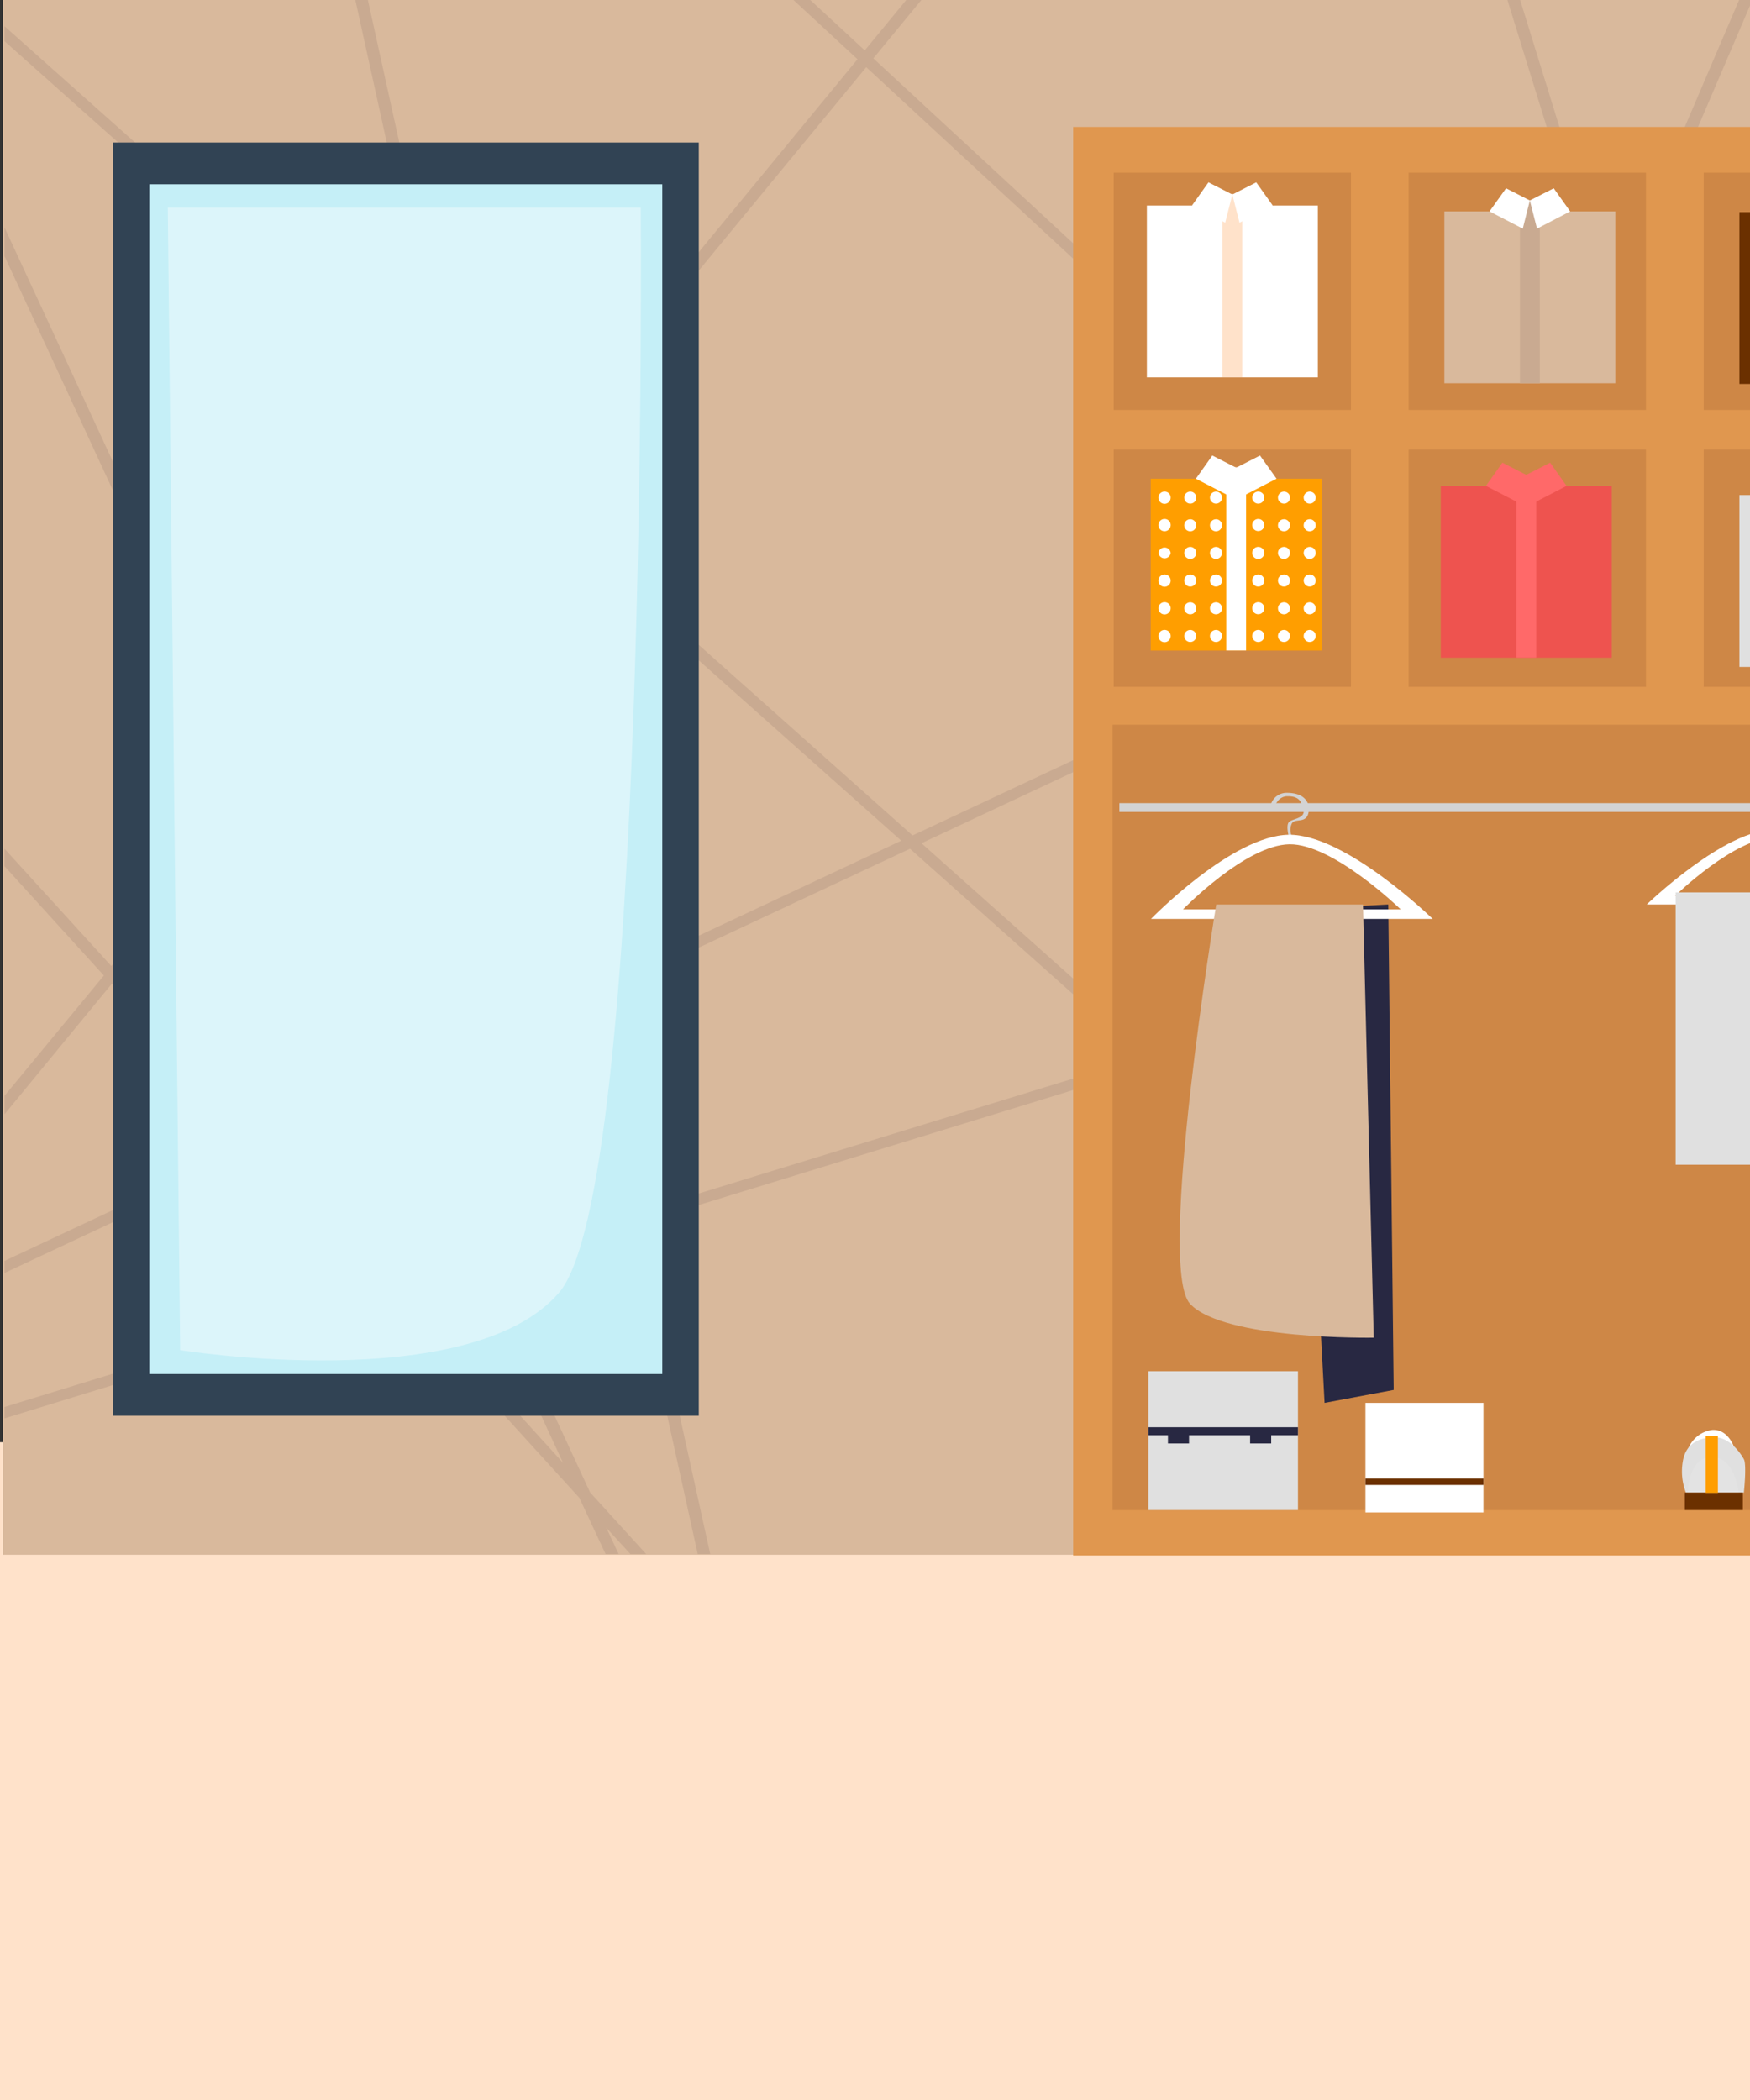 <svg xmlns="http://www.w3.org/2000/svg" viewBox="0 0 200 240"><rect x="0" y="0" width="200" height="240" fill="#333333" stroke="none"/><title>Background</title><rect x="-0.41" y="164.82" width="295.35" height="76.02" style="fill:#ffe2ca"/><rect x="0.32" y="-58.31" width="295" height="236" style="fill:#d9b99c"/><path d="M247.88,143.65l-6.43-6,10.14-52.76,43.34-13.32v-1.3L251.86,83.56,263.65,22.2l10.93-5.12L294.93,50V47.39L275.82,16.5l19.11-8.95V6.16l-19.78,9.27L267.37,2.85l5.76-30,21.8,8.39v-1.33l-21.56-8.31,4.91-25.54,14,.93,2.68,2.57v-1.82l-.64-.62.64,0V-54l-2-.13-4.49-4.3h-1.9l4.35,4.16-12.36-.82.64-3.34h-1.43l-.62,3.25-47.62-3.17,0-.08H209.84l13.53.9L219.72-49l-24.51-9.44h-3.47l27.49,10.59-35,81.79L155.65-58.47h-1.46l29.19,94.36L171.32,64.07,165,67,99.81,6.67l53.6-65.14h-1.73L98.83,5.76,29.41-58.47H27.73L51.22,48.16.52,3V4.71L51.7,50.34l2.2,10-24,29.16L.52,26v3.28L28.94,90.7,12.72,110.4.52,97v2l11.35,12.49L.52,125.23v2.11l12.26-14.91,16.53,18.18L.52,144.1v1.38l29.67-13.9,14.29,15.71L.52,160.8v1.3L45.4,148.31l20.81,22.87,3,6.43H70.7l-1.4-3,2.75,3h1.8l-6.41-7.05L55.67,145.15l15.84-4.87,8.23,37.33h1.43l-8.32-37.74,59-18.12,10.74,9.58-19.8,46.28h1.5l19.39-45.31,36.06,32.14-43.2,13.17h4.25l40-12.2,13.69,12.2h2L182.24,165l37.53-11.44,7.46,24.09h1.46l-7.58-24.5,16.95-5.17-5.71,29.67h1.43l5.79-30.13,7.91-2.41,35.19,32.54h1.93l-35.66-33,46-14v-1.29Zm-7.64-7.07-34-31.43-1.78-5.74,45.59-14ZM250.34,84l-46.21,14.2-13-42.05,71-33.24Zm-46.11,19.23-3.06-2.83,2-.61ZM273.91,16l-10,4.67L267,4.82ZM266.28,1.09,241.21-39.42,271.8-27.64ZM276.87-54,272-28.89,240.13-41.17l-9.86-15.94Zm-52-3.46,3.77.25L238-42l-17-6.55Zm-4.31,10.08,18.59,7.16L265.9,3.06l-3.53,18.36L190.75,55l-5.89-19ZM184,37.93l5.46,17.64L173.2,63.19Zm-11.55,27,17.39-8.15,13,41.86-2.68.82-30.4-28.12Zm26.21,35-47.41,14.57,17.91-41.87Zm-28.09-34.1-1.94,4.53L166,67.93ZM99,7.68l64.78,59.93L104.29,95.48,59.55,55.59Zm4,88.4L66.93,113,55.4,60.64l3.32-4ZM29.59-56.51,98,6.77,58.56,54.7l-5.56-5ZM53.48,51.93l4.24,3.78L55,59ZM54.27,62l11.36,51.58-20.19,9.46L30.53,90.86ZM13.63,111.4,29.56,92l14.63,31.6L30.56,130ZM31.45,131l13.27-6.21,9.1,19.64-7.94,2.44Zm32.89,36.17L46.8,147.87l7.54-2.31ZM55.14,144,46,124.19l19.95-9.34,5.33,24.22Zm17.45-5.37-5.38-24.41L104,97l26.69,23.8Zm32.72-42.26,59.45-27.85,3.33,3.08L149.52,115l-17.34,5.33Zm37.77,33.67-9.82-8.76,15.63-4.8ZM181.15,164l-37-33L150.62,116l49.1-15.09,5.28,4.88,14.41,46.57Zm57.17-17.43-17.58,5.36-13.69-44.27L240,138.1Zm1.52-.47,1.32-6.88,5.27,4.87Z" style="fill:#c9aa91"/><rect x="122.65" y="14.51" width="172.26" height="163.26" style="fill:#e0974f"/><rect x="127.28" y="19.73" width="27.12" height="27.12" style="fill:#ce8746"/><rect x="160.99" y="19.73" width="27.12" height="27.12" style="fill:#ce8746"/><rect x="194.71" y="19.73" width="27.12" height="27.12" style="fill:#ce8746"/><rect x="127.28" y="51.38" width="27.12" height="27.12" style="fill:#ce8746"/><rect x="160.99" y="51.38" width="27.12" height="27.12" style="fill:#ce8746"/><rect x="194.71" y="51.38" width="27.12" height="27.12" style="fill:#ce8746"/><rect x="127.15" y="82.83" width="161.93" height="89.76" style="fill:#ce8746"/><polygon points="148.37 103.91 158.66 103.37 159.28 158.85 151.38 160.33 148.37 103.91" style="fill:#282842"/><path d="M188.2,103.37h28.66s-8.24-8.49-14-8.56S188.2,103.37,188.2,103.37Zm25.4-1H191.45s6.85-6.68,11.32-6.62S213.6,102.4,213.6,102.4Z" style="fill:#fff"/><rect x="191.5" y="101.99" width="21.81" height="31.12" style="fill:#e0e0e0"/><rect x="164.66" y="55.53" width="19.54" height="19.64" style="fill:#ee534f"/><polygon points="173.54 54.23 174.9 54.33 175.53 56.66 173.33 56.76 173.54 54.23" style="fill:#e0e0e0"/><polygon points="171.7 52.88 174.43 54.27 173.61 57.49 169.82 55.53 171.7 52.88" style="fill:#ff6969"/><polygon points="177.16 52.88 174.43 54.27 175.25 57.49 179.04 55.53 177.16 52.88" style="fill:#ff6969"/><rect x="173.3" y="54.23" width="2.27" height="20.93" style="fill:#ff6969"/><rect x="198.79" y="56.58" width="19.54" height="19.64" style="fill:#e0e0e0"/><rect x="131.51" y="54.71" width="19.54" height="19.64" style="fill:#ff9e00"/><polygon points="140.39 53.41 141.75 53.51 142.38 55.84 140.18 55.94 140.39 53.41" style="fill:#e0e0e0"/><polygon points="138.55 52.06 141.28 53.45 140.46 56.67 136.67 54.71 138.55 52.06" style="fill:#fff"/><polygon points="144 52.06 141.28 53.45 142.09 56.67 145.89 54.71 144 52.06" style="fill:#fff"/><rect x="140.14" y="53.41" width="2.27" height="20.93" style="fill:#fff"/><path d="M133.79,56.87a.7.7,0,1,1-.69-.69A.69.69,0,0,1,133.79,56.87Z" style="fill:#fff"/><circle cx="136.03" cy="56.87" r="0.69" style="fill:#fff"/><circle cx="138.97" cy="56.87" r="0.69" style="fill:#fff"/><path d="M133.79,60a.7.7,0,1,1-.69-.69A.69.69,0,0,1,133.79,60Z" style="fill:#fff"/><circle cx="136.03" cy="60.03" r="0.69" style="fill:#fff"/><circle cx="138.97" cy="60.03" r="0.69" style="fill:#fff"/><path d="M133.79,63.19a.7.7,0,0,1-1.39,0,.7.7,0,0,1,1.39,0Z" style="fill:#fff"/><circle cx="136.03" cy="63.19" r="0.69" style="fill:#fff"/><circle cx="138.97" cy="63.19" r="0.69" style="fill:#fff"/><path d="M133.79,66.35a.7.7,0,1,1-.69-.69A.69.69,0,0,1,133.79,66.35Z" style="fill:#fff"/><circle cx="136.03" cy="66.35" r="0.69" style="fill:#fff"/><circle cx="138.97" cy="66.35" r="0.69" style="fill:#fff"/><path d="M133.79,69.52a.7.7,0,1,1-.69-.7A.69.69,0,0,1,133.79,69.52Z" style="fill:#fff"/><circle cx="136.03" cy="69.52" r="0.69" style="fill:#fff"/><circle cx="138.97" cy="69.52" r="0.69" style="fill:#fff"/><path d="M133.79,72.68a.7.7,0,1,1-.69-.69A.69.69,0,0,1,133.79,72.68Z" style="fill:#fff"/><circle cx="136.03" cy="72.68" r="0.69" style="fill:#fff"/><circle cx="138.97" cy="72.68" r="0.69" style="fill:#fff"/><path d="M144.49,56.87a.69.69,0,1,1-.69-.69A.69.69,0,0,1,144.49,56.87Z" style="fill:#fff"/><circle cx="146.74" cy="56.87" r="0.69" style="fill:#fff"/><circle cx="149.68" cy="56.87" r="0.69" style="fill:#fff"/><path d="M144.49,60a.69.69,0,1,1-.69-.69A.69.69,0,0,1,144.49,60Z" style="fill:#fff"/><circle cx="146.74" cy="60.03" r="0.69" style="fill:#fff"/><circle cx="149.68" cy="60.03" r="0.69" style="fill:#fff"/><path d="M144.49,63.19a.69.69,0,1,1-.69-.69A.69.69,0,0,1,144.49,63.19Z" style="fill:#fff"/><circle cx="146.74" cy="63.19" r="0.69" style="fill:#fff"/><circle cx="149.68" cy="63.19" r="0.69" style="fill:#fff"/><path d="M144.49,66.35a.69.69,0,1,1-.69-.69A.69.69,0,0,1,144.49,66.35Z" style="fill:#fff"/><circle cx="146.74" cy="66.35" r="0.69" style="fill:#fff"/><circle cx="149.68" cy="66.35" r="0.69" style="fill:#fff"/><path d="M144.49,69.52a.69.69,0,1,1-.69-.7A.69.69,0,0,1,144.49,69.52Z" style="fill:#fff"/><circle cx="146.74" cy="69.52" r="0.69" style="fill:#fff"/><circle cx="149.68" cy="69.52" r="0.69" style="fill:#fff"/><path d="M144.49,72.68a.69.69,0,1,1-.69-.69A.69.69,0,0,1,144.49,72.68Z" style="fill:#fff"/><circle cx="146.74" cy="72.68" r="0.69" style="fill:#fff"/><circle cx="149.68" cy="72.68" r="0.69" style="fill:#fff"/><rect x="165.07" y="24.16" width="19.54" height="19.64" style="fill:#d9b99c"/><polygon points="173.95 22.86 175.32 22.96 175.95 25.29 173.74 25.39 173.95 22.86" style="fill:#e0e0e0"/><rect x="173.71" y="22.87" width="2.27" height="20.93" style="fill:#c9aa91"/><polygon points="172.12 21.52 174.84 22.91 174.03 26.13 170.23 24.16 172.12 21.52" style="fill:#fff"/><polygon points="177.57 21.52 174.84 22.91 175.66 26.13 179.45 24.16 177.57 21.52" style="fill:#fff"/><rect x="131.07" y="23.49" width="19.54" height="19.64" style="fill:#fff"/><polygon points="139.95 22.19 141.31 22.29 141.94 24.62 139.74 24.71 139.95 22.19" style="fill:#e0e0e0"/><rect x="139.7" y="22.19" width="2.27" height="20.93" style="fill:#ffe2ca"/><polygon points="138.11 20.84 140.84 22.23 140.02 25.45 136.23 23.48 138.11 20.84" style="fill:#fff"/><polygon points="143.57 20.84 140.84 22.23 141.66 25.45 145.45 23.48 143.57 20.84" style="fill:#fff"/><rect x="198.79" y="24.24" width="19.54" height="19.64" style="fill:#6b3000"/><rect x="127.93" y="91.79" width="161.14" height="1" style="fill:#d3d3d3"/><path d="M147.34,95.79s-.45-1.49,0-1.87,1.87-.39,1.63-1.4S148.4,91,147.14,91s-1.58,1.53-1.58,1.53h-.39a1.86,1.86,0,0,1,1.91-1.92c2,0,2.64,1.09,2.48,2.17-.22,1.42-1.53.67-1.92,1.33a1.7,1.7,0,0,0,0,1.46Z" style="fill:#d3d3d3"/><path d="M147.28,95.4c-6.49.09-15.74,9.62-15.74,9.62h32.2S153.78,95.31,147.28,95.4Zm.09,1.09c5-.06,12.71,7.44,12.71,7.44H135.2S142.35,96.56,147.37,96.49Z" style="fill:#fff"/><path d="M139,103.37S132.15,144.83,136,149,157,152.88,157,152.88l-1.23-49.51Z" style="fill:#d9b99c"/><path d="M192.89,165.71a3.4,3.4,0,0,1,2.83-2.29c2.09-.08,2.65,2.56,2.65,2.56l-3.47.54Z" style="fill:#fff"/><path d="M196,164.27c-1.75,0-3.31.64-3.67,2.69a6.76,6.76,0,0,0,.34,3.62h6.63s.34-3.18,0-3.81S197.71,164.27,196,164.27Z" style="fill:#e0e0e0"/><rect x="192.55" y="170.58" width="6.63" height="2" style="fill:#6b3000"/><path d="M192.89,170.58s0-4,2.71-4.06,3.09,4.06,3.09,4.06Z" style="fill:#fff;opacity:0.1"/><rect x="194.93" y="164.12" width="1.4" height="6.49" style="fill:#ff9e00"/><rect x="131.24" y="156.71" width="17.1" height="15.87" style="fill:#e0e0e0"/><rect x="131.24" y="163.11" width="17.1" height="0.92" style="fill:#282842"/><rect x="133.48" y="163.57" width="2.41" height="1.4" style="fill:#282842"/><rect x="142.87" y="163.57" width="2.41" height="1.4" style="fill:#282842"/><rect x="156.05" y="160.33" width="13.49" height="12.52" style="fill:#fff"/><rect x="156.05" y="168.98" width="13.49" height="0.73" style="fill:#6b3000"/><rect x="12.89" y="16.29" width="66.97" height="145.51" style="fill:#314354"/><rect x="17.07" y="21.06" width="58.62" height="135.97" style="fill:#c5eff7"/><path d="M19.18,23.73H73.23s.9,112.13-9.34,124-43.3,6.57-43.3,6.57Z" style="fill:#fff;opacity:0.4"/></svg>